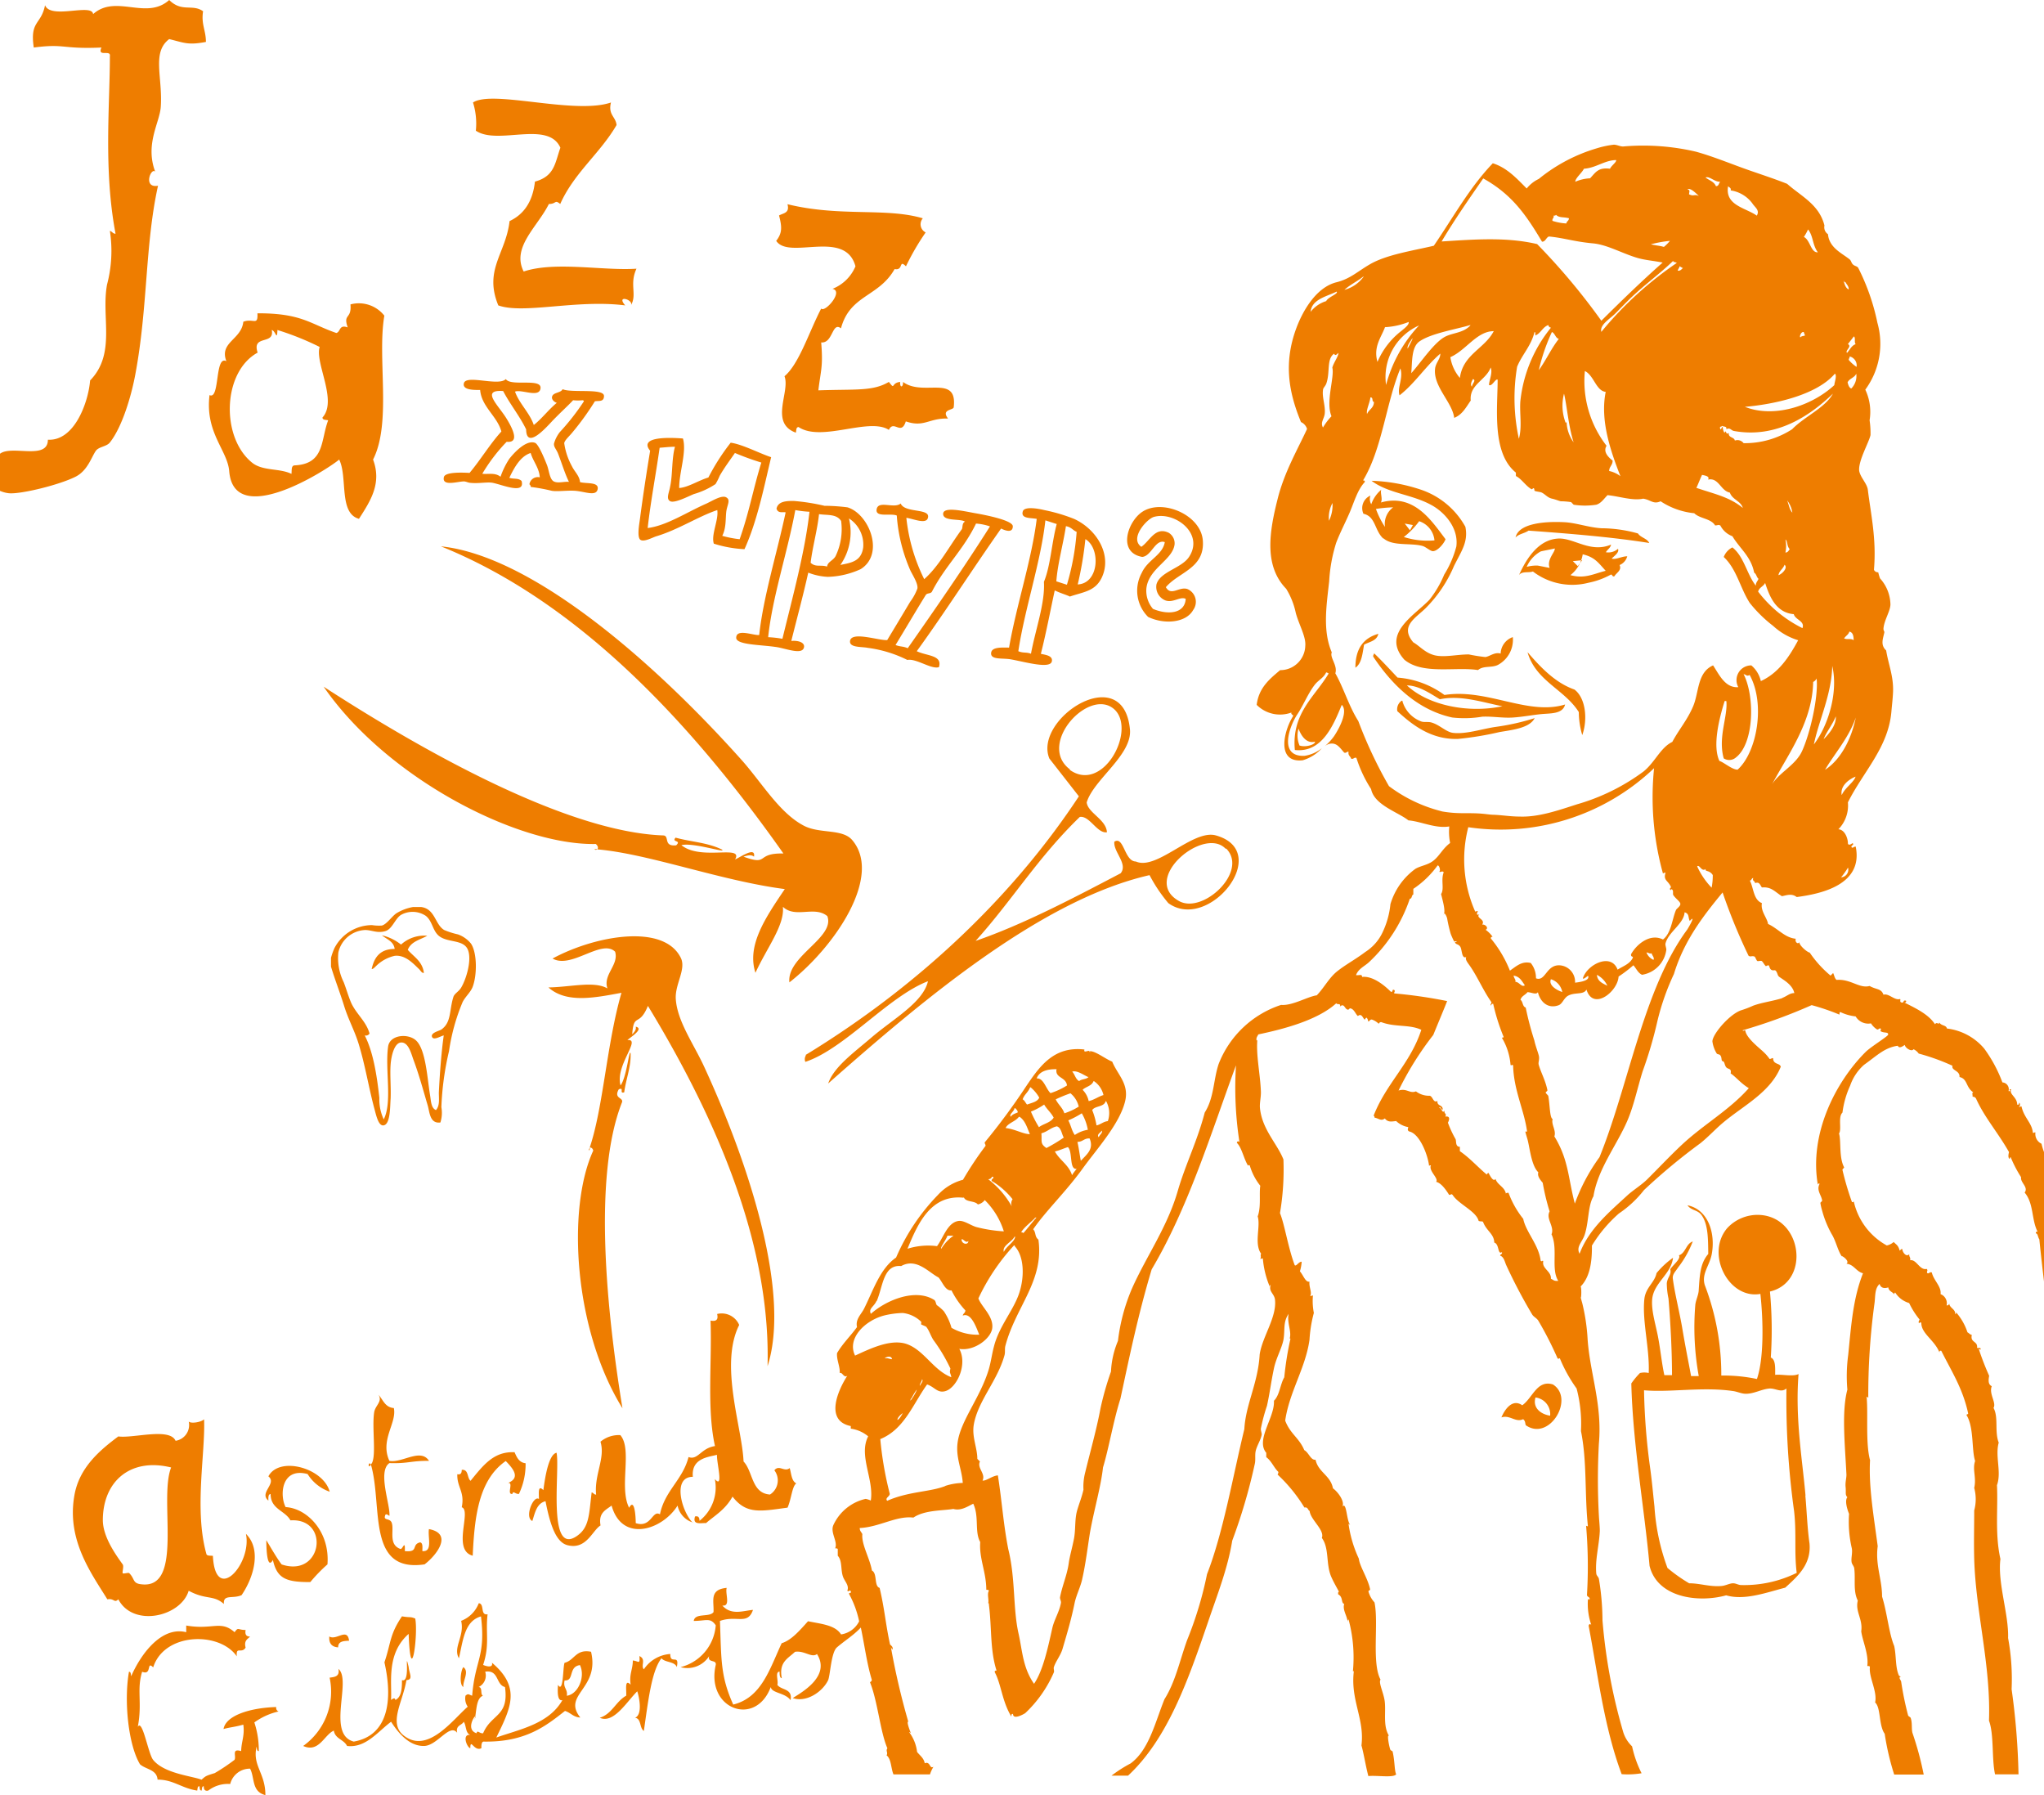 <svg width="328" height="288" fill="none" xmlns="http://www.w3.org/2000/svg"><g clip-path="url(#clip0)" fill="#EE7D00"><path fill-rule="evenodd" clip-rule="evenodd" d="M187.085 94.209c.849 1.5 2.128-.148 3.456.295a2.226 2.226 0 01.922 3.37c-1.131 2.041-4.599 2.361-7.219 1.107a5.926 5.926 0 01-1.021-7.084c.947-2.103 3.333-2.817 3.69-4.92-1.525-.529-2.128 2.239-3.616 2.374-4.034-.713-2.325-5.695 0-7.232 3.222-2.152 9.507.492 9.728 4.698.271 4.39-3.911 4.969-5.94 7.392zm-.086 2.115a2.326 2.326 0 01-1.415-2.595c.591-2.017 3.998-2.558 5.203-4.354 2.533-3.775-2.288-7.379-5.621-6.444-1.107.307-3.972 3.444-2.017 4.796 1.366-.922 2.226-3.296 4.391-2.25a1.978 1.978 0 01.947 1.844c-.295 2.546-4.145 3.813-4.526 7.06a4.47 4.47 0 001.058 3.308c2.46 1.021 5.116.738 5.251-1.61-.873-.444-2.029.7-3.271.245zm-17.746-1.599c-.652 2.989-1.366 6.777-2.227 10.171.628.16 1.981.259 1.759 1.23-.295 1.23-4.28.074-6.53-.332-1.366-.258-3.333.123-3.21-1.045.098-.972 1.709-.861 2.877-.849 1.181-6.801 3.641-14.107 4.44-20.65-.971-.196-2.619 0-2.226-1.23.271-.799 2.398-.442 3.493-.172a27.23 27.23 0 014.76 1.415c3.689 1.71 6.075 5.83 4.427 9.371-1.045 2.227-2.89 2.313-5.141 3.075-.492-.258-1.512-.541-2.422-.984zm.233-1.463l1.722.553a39.74 39.74 0 001.562-8.486c-.64-.27-.849-.762-1.722-.91-.443 2.915-1.34 6.063-1.537 8.843h-.025zm-6.149 11.179c.824.394 1.328.136 2.103.443.713-3.862 2.287-8.142 2.078-11.536 1.07-2.595 1.23-6.223 2.054-9.273l-1.82-.59c-.726 6.64-3.321 14.192-4.341 20.993l-.074-.037zm9.605-10.675c3.468-.172 3.69-5.83 1.23-7.269a56.764 56.764 0 01-1.23 7.269zM160.643 84.8c-4.55 6.457-8.904 13.283-13.529 19.678 1.636.787 4.157.603 3.555 2.558-1.23.394-3.604-1.426-5.067-1.156a19.99 19.99 0 00-6.359-1.943c-1.033-.209-3.038 0-2.828-1.156.295-1.513 4.599 0 5.952-.086 1.205-1.993 2.435-4.042 3.69-6.15a8.495 8.495 0 001.156-2.115c.135-.738-.652-1.98-1.095-2.841a26.548 26.548 0 01-2.213-8.88c-1.021-.418-3.518.382-3.223-1.045.295-1.427 2.841 0 3.85-.886.615 1.525 4.513.775 4.403 2.128-.111 1.353-2.263.344-3.493.172a28.76 28.76 0 002.865 9.84c2.325-2.03 4.034-5.29 6.027-7.995.184-.258 0-.984.516-1.23-.713-.529-3.48 0-3.505-1.23-.024-1.23 3.198-.48 5.03-.147 1.083.184 6.15 1.094 6.15 2.115 0 1.021-.972.812-1.882.37zm-4.009-.824c-2.054 4.268-4.981 6.838-7.097 10.97-.246.345-.75.16-.984.517-1.635 2.644-3.222 5.362-4.845 8.019.713.295 1.23.184 1.955.516 4.428-6.321 9.114-13.085 13.197-19.542a8.61 8.61 0 00-2.226-.455v-.025z"/><path fill-rule="evenodd" clip-rule="evenodd" d="M129.699 91.872c-.799 3.603-1.808 7.305-2.718 10.958 1.23-.111 2.288.308 2.005 1.132-.394 1.143-3.075 0-4.563-.173-2.46-.356-6.26-.332-6.285-1.451 0-1.537 2.694-.381 3.69-.455.664-6.15 2.853-13.147 4.243-19.678-.381-.123-1.23.234-1.463-.603.258-1.23 1.697-1.23 2.767-1.23 1.657.134 3.301.393 4.919.775a30.74 30.74 0 013.69.246c3.468 1.034 6.051 7.49 2.115 9.925a13.526 13.526 0 01-5.264 1.23 9.843 9.843 0 01-3.136-.676zm5.129-1.23c1.746-.357 3.382-.553 3.689-2.816a4.999 4.999 0 00-2.287-4.65 9.198 9.198 0 01-1.414 7.515l.012-.049zm-3.395-8.203c-.246 2.46-1.045 5.313-1.352 7.846.799.763 1.586.283 2.644.615.074-.775.971-.947 1.365-1.685a9.994 9.994 0 00.885-5.633c-.762-1.155-2.14-.885-3.542-1.094v-.05zm-1.537-.332a18.76 18.76 0 01-2.275-.27c-1.23 6.677-3.69 13.983-4.354 20.39.768.035 1.532.121 2.288.259 1.685-6.912 3.628-13.996 4.341-20.38zm-6.149-8.757c-1.12 4.637-2.202 10.196-4.28 14.758a19.152 19.152 0 01-4.92-.885c-.467-1.451.799-3.8.554-5.387-3.001.996-6.261 3.148-9.753 4.194-.566.16-1.956.96-2.559.59-.602-.369-.221-2.46-.098-3.345.467-3.604 1.058-7.44 1.636-10.958-2.017-2.46 3.763-2.079 5.264-1.968.627 2.152-.603 5.387-.603 7.945 1.439-.098 3.136-1.23 4.686-1.685a34.482 34.482 0 013.579-5.584c1.857.246 4.673 1.734 6.494 2.325zm-5.805-.689c-.689 1.009-1.735 2.398-2.46 3.69a9.489 9.489 0 01-.664 1.316 12.647 12.647 0 01-3.469 1.599c-.787.307-3.111 1.537-3.812 1.143-.701-.393-.16-1.365 0-2.349.418-1.93.233-4.427.775-6.383-.849 0-1.624.099-2.46.16-.603 4.268-1.451 8.67-1.919 12.877 2.989-.357 6.26-2.521 9.298-3.862.923-.393 2.546-1.488 3.308-1.058.763.43.123 1.23 0 2.35-.123 1.119 0 2.594-.639 3.824.913.26 1.847.441 2.792.541 1.512-4.255 2.177-8.092 3.48-12.298a42.827 42.827 0 01-4.267-1.55h.037zM95.46 64.384a43.576 43.576 0 01-3.69 5.092c-.48.578-1.143 1.144-1.23 1.623a10.841 10.841 0 001.23 3.69c.443.91 1.23 1.562 1.304 2.558 1.02.295 3.075-.074 2.829 1.144s-2.079.344-3.69.246c-1.23-.074-2.84.16-3.69 0a29.918 29.918 0 00-3.357-.615.515.515 0 00-.21-.418 1.352 1.352 0 011.661-1.12c-.086-1.512-1.07-2.558-1.463-3.91-1.562.504-2.546 2.14-3.42 3.984.652.234 1.477 0 1.968.517.578 2.177-2.964.64-4.6.295-.836-.184-2.287.135-3.554 0-.38 0-.775-.233-1.107-.233-.984 0-3.554.86-3.21-.69.185-.86 3.038-.737 4.12-.676 1.76-2.09 3.284-4.649 5.105-6.641-.665-2.46-3.186-3.973-3.407-6.666-.849 0-2.903.062-2.608-1.082.37-1.427 5.584.54 6.728-.664.787 1.23 5.719-.197 5.571 1.45-.147 1.649-3.075.136-4.095.567.7 1.943 2.349 3.394 3.013 5.35 1.291-1.009 2.361-2.46 3.69-3.555-.43-.135-.85-.54-.763-.96.148-.75 1.402-.59 1.697-1.229 1.402.64 6.63-.197 6.642 1.082 0 1.009-.837.738-1.464.861zm-5.903 8.4c-.271-.7-.738-1.094-.652-1.635a5.288 5.288 0 01.934-1.833 37.102 37.102 0 003.85-4.92c0-.098-.061-.16-.184-.184a7.195 7.195 0 01-1.538 0c-.86.922-1.943 1.882-3.32 3.308-1.144 1.23-4.17 4.6-4.219 1.366-1.045-2.153-2.595-4.047-3.69-6.15-3.69-.258-.737 2.288.566 4.452.984 1.611 2.115 3.911 0 3.69a27.603 27.603 0 00-3.91 5.129c.91.123 2.016-.234 2.926.48.347-1.01.818-1.973 1.402-2.866.775-.997 2.73-3.112 4.145-2.57.541.22 1.476 2.459 1.919 3.59.32.837.406 2.214 1.057 2.583.652.37 1.685 0 2.46.086-.64-1.267-1.156-3.013-1.746-4.526z"/><path d="M15.37 72.341c.48-.688 1.734-.676 2.263-1.353 1.956-2.46 3.42-7.379 4.071-10.86 2.042-10.835 1.55-20.834 3.653-30.328-2.46.443-1.132-2.976-.455-2.263-1.66-4.44.738-7.871.898-10.405.32-4.796-1.476-8.72 1.352-10.86 2.46.603 3.026.997 5.892.455 0-1.869-.787-2.84-.455-4.92C30.89.579 29.182 2.03 27.153 0c-3.69 3.308-8.536-.996-12.213 2.263-.172-1.796-6.801.91-7.711-1.427-.628 3.173-2.46 2.46-1.808 6.79 5.054-.665 4.464.282 10.86 0-.714 1.61 1.524.282 1.352 1.364 0 7.884-1.033 18.24.91 28.509-.455 0-.54-.37-.91-.455.443 2.87.288 5.801-.455 8.609-.971 5.227 1.488 11.069-2.718 15.386-.283 3.517-2.521 9.753-6.776 9.507 0 3.357-5.842.787-7.7 2.263-2.25-3.272-3.775-4.182-4.525-8.61-.53-.073-1.23.074-1.353-.454-.996-6.15-.824-7.11-1.82-12.225-.91 1.045-3.752.172-5.424.454-3.247 7.933 3.419 17.686 7.748 24.438 2.583.123 4.366 2.46 6.789 2.718 1.845.21 8.338-1.377 10.86-2.718 1.82-.996 2.435-3.1 3.111-4.07zm39.061 1.39c1.39 2.829-.11 8.61 3.173 9.507 1.857-2.89 3.69-5.682 2.263-9.507 3.013-5.953.64-16.247 1.808-23.085a5.202 5.202 0 00-5.436-1.808c.21 2.46-1.23 1.415-.443 3.69-1.426-.517-1.107.701-1.82.898-4.218-1.452-5.547-3.186-12.668-3.161.111 2.09-.651.75-2.263 1.353-.295 2.89-3.898 3.271-2.718 6.334-1.894-1.046-1.008 6.272-2.705 5.436-.738 6.05 2.89 8.843 3.16 12.212.75 9.2 15.288.062 17.65-1.869zM41.345 56.574c-.984-2.951 2.767-1.156 2.263-3.628.603.099.849 1.882.91 0a44.433 44.433 0 016.777 2.718c-.8 2.558 2.915 8.61.455 11.315 0 .443.553.357.91.455-1.23 3.222-.516 7.023-5.436 7.232-.529.086-.381.836-.455 1.365-1.882-.947-4.612-.418-6.322-1.808-5.054-4.083-4.735-14.574.898-17.649zm11.5 205.955c-.099 1.156.418 1.697 1.414 1.771 0-.996.86-1.021 1.759-1.07-.283-2.189-2.079.074-3.21-.701h.037zm6.653-27.537c.066.142.116.29.148.443 1.685 6.666-.664 16.911 8.486 15.546 1.87-1.415 4.649-4.92.701-5.658-.221 1.316.664 3.69-1.058 3.53 0-.529.123-1.304-.356-1.402-1.464.344-.148 1.636-2.46 1.402.086-1.968-.357-.221-.701-.344-2.005-.701-.947-3.087-1.414-4.243-.296-.714-1.316-.308-1.058-1.058.074-.431.381-.221.7 0 .21-1.648-1.955-7.133 0-8.474 3.063.098 3.37-.381 6.36-.357-1.341-2.103-4.305.382-6.36 0-1.549-3.345 1.23-6.075.714-8.473-1.427-.111-1.734-1.341-2.46-2.128.677 1.107-.528 1.685-.7 2.829-.37 2.459.356 6.752-.357 8.129a2.47 2.47 0 01-.222.258h.037zm0 0c-.344-.762-.54.849 0 0zm35.076-50.425l.111-.356a.242.242 0 00-.16.142.251.251 0 00.012.214h.037zm-26-34.436a5.525 5.525 0 00-4.218 1.414 7.847 7.847 0 00-3.062-1.488c.762.652 1.87.947 2.041 2.189-2.324 0-3.283 1.316-3.69 3.223.271 0 .493-.296.702-.48a6.148 6.148 0 012.976-1.636c1.734-.209 3.062 1.316 3.911 2.116.258.233.443.688.787.615-.233-1.87-1.636-2.583-2.582-3.69.504-1.341 1.955-1.611 3.099-2.251l.037-.012zm7.823-129.137c3.53 2.337 11.56-1.722 13.528 2.706-.873 2.46-.922 4.575-4.083 5.436-.344 3.124-1.71 5.227-4.07 6.334-.591 5.214-4.17 7.797-1.809 13.528 4.096 1.452 12.57-.996 20.367 0-1.562-1.795 1.451-.898.898 0 1.058-1.71-.271-3.37.91-5.89-5.276.368-13.061-1.23-18.104.454-1.98-3.898 2.202-7.133 4.046-10.835 1.23 0 .91-.75 1.82 0 2.227-5.006 6.384-8.093 9.04-12.668-.135-1.365-1.39-1.623-.897-3.616-5.818 2.005-18.977-2.078-22.138 0 .455 1.463.61 3.002.455 4.526l.037.025zm60.879 21.732a6.648 6.648 0 01-3.69 3.616c1.857.369-1.23 3.874-1.808 3.16-1.931 3.69-3.542 8.892-5.891 10.86.959 2.46-2.46 7.503 1.82 9.052.099-.344 0-.885.443-.898 3.69 2.46 11.302-1.61 14.488.455.775-1.684 1.968 1.009 2.718-1.365 2.964 1.021 3.689-.553 6.776-.455-1.156-1.5.849-1.316.911-1.808.639-5.374-4.92-1.66-8.142-4.07.098.774-.517 1.119-.455 0-1.55.184-.738 1.39-1.808 0-2.571 1.524-5.215 1.143-11.315 1.352.394-3.296.775-3.788.455-7.687 1.906.173 1.722-3.382 3.173-2.262 1.451-5.4 6.063-5.006 8.609-9.507 1.464.283.627-1.624 1.82-.443a39.333 39.333 0 013.161-5.436 1.453 1.453 0 01-.455-2.263c-5.891-1.759-13.27-.185-21.719-2.263.393 1.451-.689 1.414-1.353 1.808.479 1.857.529 2.804-.455 4.07 2.066 3.112 11.081-1.955 12.717 4.084zM340.832 265.16a13.995 13.995 0 01-.283-6.272c-.221-.185-.209-.615-.418-.836.357-.333.209-1.452.148-2.227-.062-.774-.468-1.414-.418-1.807 0-.087.295 0 .27-.283-.086-1.23-.602-2.694-.688-4.034 0-.751-.234-1.316-.283-1.821-.222-2.213.147-5.608-.554-6.961a20.333 20.333 0 00-.553-6.149c-.345-1.759-.234-4.305-.701-6.408-.295-1.34-1.488-2.767-1.119-3.763a23.666 23.666 0 01-1.661-6.691c0-.295-.381.209-.418-.283a53.526 53.526 0 00-1.402-6.407c.209-4.674-1.562-8.892-1.39-13.787-.221-1.328-.947-2.829-.701-4.046a1.065 1.065 0 01-.418-.271c0-1.599-.689-2.632-.689-4.046-.381.098-.27-.283-.418-.418-.098-2.067-1.058-3.026-1.537-5.154a1.717 1.717 0 01-.972-1.807c-.246-.062-.356.209-.418 0-.16-1.562-1.427-2.362-1.82-4.182-.234 0-.357.209-.406 0 .221.098.221-.652 0-.554 0 .16 0 .32-.283.271 0-1.23-1.34-1.623-.971-2.46-.64-.098.209.394-.419.283a1.095 1.095 0 00-.984-1.39 22.33 22.33 0 00-2.927-5.436 9.264 9.264 0 00-5.977-3.21c-.135-.59-.861-.381-1.23-.971-.11.516-.307-.209-.688.283-1.034-1.587-3.051-2.546-4.92-3.481.172 0 .332 0 .283-.283-.529-.197-.271.382-.701.283-.431-.098-.086-.48-.271-.566-.873.283-1.795-.959-2.656-.688-.357-1.021-1.107-.775-2.226-1.402-1.624.455-3.038-1.156-5.289-.972-.332-.221-.369-.738-.565-1.107l-.406.418a17.809 17.809 0 01-3.346-3.689c-.442-.086-1.672-1.144-1.672-1.673-.259.418-.75-.086-.566-.553-1.796-.173-2.816-1.624-4.452-2.374-.135-.984-1.23-2.042-.984-3.345-1.39-.541-1.316-2.46-1.943-3.616.283 0 .27-.381.553-.418-.184.565.308.442.283.836.701-.283.787.258 1.107.689 1.5-.136 2.005.639 3.21 1.402.775-.148 1.574-.492 2.374.135 3.751-.492 10.724-1.906 9.47-8.08-.246-.086-.578.406-.701 0 0-.185.578-.418.147-.554-.184.185-.664.406-.701 0 0-.762-.479-2.177-1.525-2.238a5.445 5.445 0 001.525-4.317c2.46-4.919 6.457-8.769 6.974-14.488.086-1.045.221-2.091.27-3.198.099-2.545-.713-4.329-1.107-6.69-.984-.91-.467-1.956-.283-2.927 0-.148-.159-.283-.147-.554.086-1.34 1.094-2.791 1.119-3.898a6.396 6.396 0 00-1.673-4.182 7.617 7.617 0 01-.283-.971c-.319 0-.59-.148-.688-.419.418-4.993-.492-8.806-.984-12.827-.111-.984-1.23-2.017-1.39-3.063-.147-1.599 1.55-4.489 1.82-5.706a13.76 13.76 0 00-.147-2.374 8.343 8.343 0 00-.689-4.92 12.41 12.41 0 001.943-10.724 35.057 35.057 0 00-3.062-8.781c-.172-.32-.529-.283-.837-.554-.307-.27-.282-.602-.553-.836-1.23-.996-3.284-1.857-3.48-4.046a1.325 1.325 0 01-.566-1.39c-.837-3.382-3.751-4.698-5.99-6.69-1.845-.738-4.021-1.452-5.854-2.091-2.866-.984-5.805-2.239-8.769-3.063a37.095 37.095 0 00-11.708-.836c-.492 0-1.058-.32-1.525-.283a14.98 14.98 0 00-2.657.566 26.687 26.687 0 00-9.335 4.92 5.457 5.457 0 00-1.943 1.537c-1.636-1.66-3.198-3.346-5.436-4.047-3.69 3.825-6.395 8.745-9.47 13.234-3.468.812-7.502 1.414-10.171 2.927-2.005 1.144-3.21 2.374-5.436 2.927-3.149.775-5.313 4.354-6.408 7.244-2.164 5.731-1.23 10.503.701 15.189a1.751 1.751 0 01.972 1.107c-1.55 3.357-3.69 7.022-4.735 11.29-1.341 5.3-2.177 10.688 1.39 14.353.73 1.19 1.25 2.496 1.537 3.862.516 1.918 1.66 3.812 1.525 5.288a4.004 4.004 0 01-1.222 2.772 4.007 4.007 0 01-2.812 1.127c-1.685 1.426-3.419 2.804-3.763 5.571a5.287 5.287 0 005.571 1.23c-.098.381.283.283.283.566-1.464 2.238-2.817 7.563 1.525 7.096a6.689 6.689 0 003.087-1.943 5.818 5.818 0 01-2.804 1.23c-4.17.16-2.46-4.686-1.12-6.691.948-1.426 1.735-3.394 2.792-4.735.578-.738 1.415-1.082 1.808-1.955.222 0 .246.135.418.147-2.164 3.69-5.989 6.346-5.436 12.299 4.33.467 6.15-3.874 7.527-7.244 1.021.972-.27 3.579-1.23 5.018a8.637 8.637 0 01-1.525 1.636c.206-.166.439-.295.689-.382 1.23-.319 1.722.578 2.46 1.39.393.123.356-.197.701-.135-.123.627.32.701.418 1.119.418.098.406-.246.836-.147a20.607 20.607 0 002.362 5.017c.504 2.559 4.329 3.69 5.989 5.018 1.98.148 4.354 1.353 6.555.972a9.07 9.07 0 00.136 2.656c-1.23.898-1.722 2.14-2.792 2.915-.873.64-1.956.738-2.78 1.23a10.786 10.786 0 00-4.009 5.67 13.594 13.594 0 01-1.23 4.452 7.491 7.491 0 01-2.792 3.21c-1.636 1.23-3.087 1.98-4.464 3.062-1.378 1.083-2.054 2.558-3.333 3.899-1.464.197-3.911 1.697-5.719 1.537a16.128 16.128 0 00-10.024 9.47c-.861 2.559-.725 5.424-2.238 7.798-1.156 4.477-3.124 8.425-4.317 12.545-1.685 5.866-5.116 10.613-7.379 15.742a30.3 30.3 0 00-2.226 8.351 14.326 14.326 0 00-1.119 4.919 48.373 48.373 0 00-1.673 5.855c-.64 3.431-1.673 7.059-2.46 10.306a8.998 8.998 0 00-.283 2.792c-.319 1.414-.861 2.619-1.107 3.689-.295 1.353-.147 2.768-.418 4.182-.27 1.414-.688 2.816-.836 3.899-.258 1.894-1.033 3.603-1.39 5.436-.074.332.197.639.136.971-.246 1.39-1.095 2.706-1.39 4.047-.701 3.111-1.476 6.801-2.927 8.916-1.771-2.533-1.857-5.141-2.46-7.945-.959-4.12-.48-8.818-1.673-13.651-.787-3.973-1.033-7.835-1.672-11.844-.935.086-1.87.922-2.46.836.541-1.131-.922-1.98-.418-3.062l-.418-.418c0-1.808-.923-3.567-.554-5.572.701-3.8 3.788-6.961 4.92-11.069.135-.479 0-1.045.147-1.537 1.648-6.235 6.223-10.368 5.289-16.997-.64-.504-.345-1.119-.837-1.66 1.968-2.89 5.24-6.002 7.945-9.753 2.19-3.05 5.99-7.195 6.826-10.872.615-2.73-1.23-4.169-2.091-6.273-1.045-.405-2.558-1.611-3.48-1.672h-.135c.27.307-.234 0 0 0-.197-.222-1.046.393-.837-.271-4.858-.565-7.133 2.608-9.322 5.842a104.077 104.077 0 01-6.691 9.064c0 .259.16.308.136.554a55.372 55.372 0 00-3.616 5.436 8.363 8.363 0 00-4.047 2.46 33.298 33.298 0 00-6.69 10.023c-2.595 1.771-3.69 5.338-5.153 8.228-.48.935-1.39 1.66-1.119 2.927-1.034 1.427-2.288 2.62-3.198 4.169-.111 1.058.529 2.251.418 3.21.43-.233.664.861 1.23.418-1.488 2.313-3.69 7.22.553 8.081v.418a5.496 5.496 0 012.792 1.23c-1.586 3.074.959 6.887.418 10.306a2.892 2.892 0 00-.836-.27 7.526 7.526 0 00-5.153 4.169c-.578 1.23.75 2.669.27 3.763.173 0 .406 0 .419.148v1.045c.75.812.442 2.202.836 3.346.27.774 1.033 1.414.701 2.238.184.332.418-.258.553.135.136.394-.344.111-.27.418a15.927 15.927 0 011.611 4.379 3.898 3.898 0 01-1.194 1.406 3.896 3.896 0 01-1.709.697c-.934-1.525-3.259-1.685-5.3-2.116-1.464 1.636-2.706 3.05-4.231 3.53-1.919 4.12-3.235 8.732-7.773 9.839-2.066-4.6-1.894-7.207-2.128-13.418 2.694-.959 4.44.726 5.301-1.771-1.55.123-3.468.935-4.919-.701 1.389.209.418-1.943.701-2.829-2.841.259-2.017 2.116-2.116 3.887-.639.885-2.988.074-3.173 1.414 2.005 0 2.644-.59 3.53.701a7.502 7.502 0 01-5.645 6.715 4.142 4.142 0 004.587-1.771c-.307 1.144 1.23.492 1.058 1.415-1.624 7.096 6.395 10.048 8.83 3.542.123 1.008 2.325.898 3.174 2.115.381-1.906-1.489-1.574-2.116-2.46.209-.627-.43-2.078.357-2.127 0 .418 0 1.008.356 1.057-.516-2.619 1.046-3.185 2.116-4.23 1.513-.246 2.681 1.033 3.53.356 2.238 3.555-2.46 6.15-3.887 7.06 2.079.75 4.686-.886 5.658-2.829.356-.726.479-4.452 1.414-5.288 1.23-1.07 2.718-1.968 3.849-3.198.591 2.792.972 5.793 1.759 8.375 0 .283-.184.283-.283.419 1.23 3.037 1.648 8.006 2.792 10.589-.32.393.135.688-.135 1.119.775.615.689 2.091 1.107 3.062h5.854c.143-.429.332-.842.566-1.23-.664.443-.468-.934-1.402-.553-.16-.861-.775-1.23-1.23-1.82a6.567 6.567 0 00-1.279-3.186c.135 0 .16.111.27.136-.184-.443-.713-1.833-.406-1.808a116.745 116.745 0 01-2.791-11.979.966.966 0 00.282.418c.074-.492-.233-.615-.418-.836-.713-3.272-.873-5.707-1.672-9.065-.923-.282-.332-2.324-1.23-2.779-.357-2.017-1.71-4.206-1.538-5.854-.147-.32-.43-.492-.418-.972 3.161-.147 5.879-2.005 8.609-1.673 1.796-1.229 4.674-1.094 6.408-1.389 1.23.356 2.337-.431 3.198-.837.984 2.116.172 4.453 1.119 6.15-.197 2.656.972 4.809.972 7.662.159 0 .393 0 .418.148-.345.578.074 1.525-.136 2.078 0-.148.173-.098.136.148.479 3.689.16 7.268 1.23 10.589-.173 0-.332 0-.283.27 1.057 1.98 1.143 4.6 2.656 7.109 0-.221 0-.48.271-.418 0 1.008 1.759 0 1.955-.135a19.672 19.672 0 004.6-6.556c.086-.221-.086-.59 0-.836.308-.947 1.082-1.869 1.39-2.927.848-2.878 1.426-4.846 1.943-7.379.283-1.329.984-2.632 1.23-3.899.553-2.46.836-4.919 1.23-7.379.639-3.591 1.758-7.38 2.091-10.454.897-2.903 1.672-7.515 2.791-11.008 1.476-6.862 2.829-13.454 5.018-20.76 5.83-9.839 9.421-21.535 13.529-32.739a56.944 56.944 0 00.553 12.299c-.196-.16-.344-.148-.418.135.8.775 1.07 2.46 1.808 3.689 0-.135.246-.172.283 0a9.439 9.439 0 001.673 3.198c-.209 1.316.159 3.37-.419 4.92.505 1.586-.615 4.366.554 5.989-.185.295.074.418-.135.836.233 0 .356-.209.418 0a14.741 14.741 0 001.107 4.453c0-.099 0-.271.147-.271-.381 1.045.591 1.39.689 2.361.307 2.805-2.042 5.941-2.46 8.782-.258 4.612-2.25 8.006-2.46 11.979-1.832 7.527-3.394 16.628-5.989 23.269a59.024 59.024 0 01-3.198 10.589c-1.168 3.235-1.869 6.678-3.628 9.47-1.5 3.69-2.46 8.117-5.436 10.307a21.732 21.732 0 00-3.062 1.955h2.656c6.383-5.928 9.655-15.386 12.816-24.597 1.5-4.44 3.173-8.61 3.898-13.099a90.223 90.223 0 003.616-12.298c.16-.64 0-1.402.148-2.091.209-.898.811-1.734.971-2.644 0-.283-.172-.665-.135-.972.246-1.229.571-2.441.972-3.628.455-2.042.651-3.788 1.119-5.99.332-1.635 1.23-3.16 1.525-4.587.283-1.648-.099-2.829.836-4.182-.32 1.439.566 2.94.135 4.034 0-.073.123-.159.148 0a50.724 50.724 0 00-.984 6.15c-.664 1.131-.738 2.878-1.66 3.763.172 2.669-2.989 6.273-1.23 8.351v.701c.836.59 1.23 1.697 1.943 2.361a.616.616 0 01-.135.419 25.13 25.13 0 014.317 5.3c.578-.123.529.406.836.554.135 1.414 2.46 3.062 1.956 4.317 1.229 1.66.614 4.206 1.525 6.272.356.812.799 1.562 1.229 2.374-.159 0-.147.209-.135.406.836.418.431 1.414.972 1.537-.308.996.479 1.882.553 2.927 0-.16 0-.394.148-.418.732 2.723.965 5.557.688 8.363 0-.086.123-.16.148 0-.541 4.6 1.759 7.601 1.23 11.831.381 1.341.652 3.198 1.107 4.92 1.34-.148 4.034.32 4.464-.283-.295-.615-.209-2.115-.565-3.616 0-.16-.333-.147-.406-.418-.246-.812-.529-2.583-.148-2.091-1.008-1.562-.529-3.689-.701-5.436-.123-1.39-1.07-3.148-.689-3.628-1.451-2.681-.27-9.101-.971-12.397a4.2 4.2 0 01-.984-1.808s.307-.184.283-.283c-.357-1.771-1.685-3.689-1.808-4.919a19.589 19.589 0 01-1.673-5.707c0 .148.148.209.271.271-.591-.726-.554-3.752-1.23-2.928.393-.848-.726-2.349-1.525-2.927-.381-2.078-2.362-2.558-2.792-4.587-.763.123-1.095-1.168-1.808-1.537-.812-1.968-2.275-2.62-3.062-4.735.652-4.576 3.259-8.425 3.898-12.951.084-1.463.319-2.914.701-4.329a9.641 9.641 0 01-.147-2.78c-.234-.061-.357.209-.418 0 .283-.516-.246-1.426-.136-2.238-.651.135-.959-.984-1.537-1.66a6.487 6.487 0 00.283-1.538c-.504 0-.861.8-1.119.554-1.083-2.891-1.599-6.457-2.362-8.351a42.07 42.07 0 00.554-8.609c-1.009-2.558-3.407-4.785-3.764-8.216-.086-.812.173-1.734.148-2.644-.098-2.829-.824-5.99-.553-8.499 0 .099 0 .271-.148.271-.086-.492.16-.664.283-.972 3.8-.799 9.47-2.213 12.532-5.017 0 .319.824-.074.554.565.652-.602.75.209 1.119.418.369.21.357-.172.553-.147.64.098.874.996 1.23 1.23.652-.566.849.565 1.119.565 0 0 .173-.356.283-.282.111.073.369.639.136.553.369.123.307-.295.701-.271.415.145.793.38 1.106.689a.383.383 0 01.419-.27c2.177.836 4.526.332 6.407 1.229-1.746 5.412-5.657 8.61-7.662 13.8.111 0 .16.11.148.283.725.147 1.07.615 1.66.135.492.639 1.045.504 1.82.418.536.512 1.213.85 1.944.972-.074.356-.185.492.147.701 1.648.332 2.989 3.689 3.198 5.571 0-.111.123-.16.283-.135-.406.898 1.316 2.103.836 2.644.812.184 1.55 1.23 2.091 2.091.381 0 .283-.234.553 0 .935 1.488 3.8 2.619 4.182 4.181.443.148.369 0 .701.136.529 1.475 1.771 1.906 1.808 3.345.836.209.504 2.017 1.23 1.525.098.381-.283.283-.283.566.615.221.713.947.971 1.525a83.844 83.844 0 004.182 7.945c.246.369.713.553.972.971a56.643 56.643 0 013.062 5.99c.209.32.344-.172.43.147a23.83 23.83 0 002.645 4.735c.587 2.225.823 4.528.701 6.826.996 4.92.565 9.901 1.106 15.189 0 .16-.147.074-.282 0 .311 3.657.36 7.331.147 10.995-.074.504.492.345.418.837-.221 0-.221-.21-.283.147a10.39 10.39 0 00.542 3.911c-.197-.147-.332-.147-.419.148 1.476 7.748 2.46 16.234 5.301 23.822 1.068.08 2.142.03 3.198-.147a17.89 17.89 0 01-1.525-4.317 5.332 5.332 0 01-1.402-2.226 89.227 89.227 0 01-3.345-17.969 41.779 41.779 0 00-.578-6.69c-.099-.344-.382-.492-.419-.836-.209-2.226.468-4.563.566-6.826 0-.8-.111-1.71-.147-2.46-.21-3.851-.21-7.71 0-11.561.565-6.272-1.427-11.253-1.808-16.714a31.463 31.463 0 00-.837-5.719c-.098-.381-.246-.848-.283-1.107.086.529.185-1.34 0-1.672 1.39-1.402 1.845-3.69 1.808-6.556a22.149 22.149 0 014.329-5.153 17.51 17.51 0 004.034-3.763 96.465 96.465 0 019.052-7.515c1.316-1.057 2.46-2.324 3.69-3.345 3.222-2.693 7.527-4.809 9.199-8.916-.135-.64-1.229-.308-1.229-1.39-.271 0-.308.147-.566.135a6.476 6.476 0 00-.972-1.119c-.701-.677-2.828-2.288-2.927-3.481-.234 0-.357.209-.418 0a87.105 87.105 0 0011.069-4.034c1.52.408 3.012.918 4.464 1.525 0-.16 0-.393.136-.418a7.435 7.435 0 002.459.701 2.35 2.35 0 002.46 1.119c.248.392.58.724.972.972.233.086.356-.246.553-.148.197.099-.061.394 0 .419.566.369 1.292.073 1.23.565 0 .246-2.804 1.968-3.616 2.78-4.919 4.919-9.076 13.246-7.662 21.314 0-.148.221-.332.271-.136-.529.997.283 1.771.418 2.645 0 .184-.271.246-.283.418.067.416.161.826.283 1.23a16.413 16.413 0 001.537 3.763c.689 1.107 1.009 2.792 1.673 3.628-.345-.43 1.365.677.688 1.107 1.23.135 1.513 1.23 2.657 1.537-1.611 4.071-1.894 8.364-2.374 13.099a25.254 25.254 0 00-.135 5.571c-.947 3.542-.381 8.806-.148 13.651 0 .579-.209 1.23-.135 1.944.099.996-.11 1.23.283 1.672-.467.529 0 2.005.271 2.657a18.837 18.837 0 00.418 5.424c.197.75-.135 1.685 0 2.373.074.345.381.603.418.972.221 1.808-.209 3.603.566 5.153-.443 1.783.836 2.952.553 4.92.172 1.451 1.23 3.689.972 5.571.172 0 .393 0 .418.135-.209 1.661 1.23 3.936.836 5.719.935.787.566 3.69 1.538 5.018.33 2.219.84 4.407 1.525 6.543h4.735a51.271 51.271 0 00-1.808-6.691c-.172-.651 0-1.562-.271-2.361 0-.135-.381-.295-.418-.418a49.383 49.383 0 01-1.119-5.436c-.111-.381-.517-.664 0-.836a.389.389 0 01-.263-.063.378.378 0 01-.155-.22c-.529-1.304-.357-3.075-.701-4.6-.861-2.091-1.095-5.166-1.944-7.933 0-2.767-1.106-5.067-.701-8.08-.676-5.104-1.463-9.581-1.229-13.799-.751-2.718-.283-7.613-.554-10.171.135 0 .172.123.271.147-.023-5.034.306-10.065.984-15.053.172-1.157 0-2.46.836-3.198.147.627.725.787 1.39.553.073.615.676.726.971 1.12 0-.111 0-.283.148-.283a3.912 3.912 0 002.226 1.672 12.775 12.775 0 001.672 2.644c0 .087-.344.542 0 .566a.153.153 0 01.054-.076.145.145 0 01.088-.029.145.145 0 01.141.105c0 1.71 2.14 2.743 2.915 4.735 0-.172 0-.332.283-.283 1.747 3.469 3.456 6.076 4.317 10.036 0 .185-.246.123-.271.271 1.23 1.955.8 5.583 1.39 7.379-.48 1.365.246 2.644-.147 4.317a6.91 6.91 0 010 3.616c0 2.669-.074 5.141 0 7.809.246 8.536 2.681 16.997 2.373 25.914.824 2.251.418 6.149.972 8.609h3.763a113.645 113.645 0 00-1.107-13.652 36.368 36.368 0 00-.565-8.215c.123-3.837-1.71-8.818-1.23-12.68-.898-3.948-.369-8.142-.554-11.844.763-2.091-.332-4.661.283-6.826-.701-1.783 0-4.046-.836-5.571.504-.812-.775-2.251-.283-3.481-.603-.295-.541-.959-.418-1.672a44.718 44.718 0 01-1.673-4.317c.148 0 .172.111.283.135.135-.418-.307-.246-.553-.283.172-1.143-1.144-.811-.837-2.09-.32-.062-.455-.296-.701-.419a9.192 9.192 0 00-1.82-3.197s0 .332-.135.27c0-.836-.849-.91-.972-1.672a.37.37 0 01-.418.283 1.573 1.573 0 00-.972-1.808c.173-1.23-1.131-2.202-1.402-3.481-.393-.123-.356.197-.688.135-.259-.246.159-.406-.136-.701-1.131.283-1.635-1.586-2.656-1.389.11-.48-.209-.542-.136-.972-.541.553-1.131-.418-1.119-.836-.27 0-.27.184-.418.27-.246-.848-.455-.885-.971-1.39-.314.28-.696.471-1.107.554a10.733 10.733 0 01-5.301-7.096c0 .11-.111.159-.283.135a47.134 47.134 0 01-1.525-5.153c0-.197.221-.234.271-.419-.861-1.574-.456-4.255-.824-5.436.467-.615-.197-2.656.553-3.345a14.87 14.87 0 011.23-4.317 7.894 7.894 0 012.226-3.345c2.078-1.476 3.308-2.779 5.424-3.062.221.516.824.061 1.119-.136.098.554 1.156 1.144 1.402.689.335.157.624.398.836.701 1.859.5 3.674 1.154 5.424 1.956-.246.774 1.23.75 1.119 1.808 1.316.27.996 1.672 2.226 2.459-.295 0-.061.492-.135.701a.592.592 0 01.553.271c1.316 2.976 3.555 5.51 5.301 8.609-.086.32-.209.972.135 1.107 0-.111 0-.271.136-.283a19.804 19.804 0 001.672 3.21c-.172.836 1.23 1.599.566 2.46 1.488 1.746 1.082 4.366 2.079 6.272-.16 0-.32 0-.271.271.344.073.271.541.553.971.16 1.698.578 5.326.837 7.527.307 2.644.775 4.059.984 6.15.283 3 .356 6.149 1.66 8.215-.135 1.857 1.07 3.616.984 6.149.898.689.43 2.718 1.39 3.346-.566 0 0 .369-.283.701.455 0 .43.59.701.836 1.377 6.875 1.463 14.832 2.644 21.867 0 .369-.443.308-.418.701.947-.061.147.652.135.554 0 .233.381.492.418.836.461 3.51.556 7.059.283 10.589.48 2.817.726 6.457 1.119 9.839.655 2.737.842 5.564.554 8.363 1.117.073 2.239.024 3.345-.147-.074-2.595.627-4.612.554-6.826-.185-3.923-1.661-7.994-1.329-12.385zm-44.275-125.939a1.226 1.226 0 01-.601 1.389c-.16.087-.337.138-.518.148.402-.484.768-.998 1.094-1.537h.025zm-88.047-19.678a4.02 4.02 0 01-.135-2.644c.393 1.082 1.23 2.459 2.644 2.09.049.529-1.697.96-2.534.591l.025-.037zm-44.276 78.294c-.11-.099-.381-.222-.418 0 .259-.714 1.501-1.648 2.226-2.374 0-.135.173-.111.283-.135-.762.861-1.414 1.734-2.14 2.546l.049-.037zm1.23-19.506a10.943 10.943 0 002.091-1.119c.443.762 1.119 1.303 1.525 2.091-.479.824-1.623.971-2.361 1.537a19.018 19.018 0 01-1.279-2.472l.024-.037zm1.673 3.481c.947-.246 1.5-.911 2.46-1.107.725.246.762 1.23 1.107 1.808a27.37 27.37 0 01-2.78 1.672c-1.058-.701-.701-1.082-.812-2.337l.025-.036zm4.919 6.825c-.492-1.734-1.992-2.459-2.779-3.898.75-.173 1.377-.48 2.091-.701.799.75.172 3.628 1.389 3.492.185-.159-.676.763-.774 1.144l.073-.037zm-.553-8.916a15.473 15.473 0 002.091-1.107c.477.817.806 1.712.971 2.644a5.15 5.15 0 00-2.09.836c-.492-.651-.64-1.623-1.046-2.336l.074-.037zm1.943 6.555c-.197-1.009-.32-2.091-.553-3.075.861 0 1.07-.602 1.955-.553.75 1.771-.529 2.595-1.476 3.665l.074-.037zm2.927-3.763c-.529-.492.308-.812.418-1.12.259.32-.467.751-.491 1.156l.073-.036zm1.12-5.855c.27.485.436 1.022.485 1.575a3.947 3.947 0 01-.203 1.635c-.75.086-1.131.541-1.82.689a11.68 11.68 0 00-.689-2.46c.443-.701 1.882-.467 2.153-1.402l.074-.037zm-1.956-3.21a3.69 3.69 0 011.537 2.239c-.861.258-1.463.762-2.373.971a3.583 3.583 0 00-.972-1.808c.443-.492 1.439-.59 1.734-1.365l.074-.037zm-.836-.688c-.32.418-1.156.332-1.525.688-.578-.295-.689-1.07-1.12-1.525.8-.233 1.821.554 2.571.874l.074-.037zm-1.525 4.735c-.739.475-1.537.851-2.374 1.119-.295-.91-1.009-1.414-1.39-2.239a22.573 22.573 0 012.362-.971 3.893 3.893 0 011.328 2.128l.074-.037zm-3.628-5.99c-.296 1.501 1.512 1.23 1.672 2.644-.826.519-1.715.933-2.644 1.23-.763-.725-1.107-2.459-2.226-2.361.443-1.181 1.771-1.501 3.124-1.476l.074-.037zm-4.182 2.927a5.985 5.985 0 011.402 1.673c-.32.701-1.23.824-1.956 1.107-.245-.258-.368-.64-.701-.837.222-.737.886-1.143 1.181-1.906l.074-.037zm-2.46 3.346c.16.209.394.332.418.688-.418.197-.91.308-1.119.701-.332-.381.517-.824.59-1.353l.111-.036zm.689 1.389c.91.578 1.23 1.771 1.673 2.792-1.095 0-2.288-.787-3.899-.984.381-.812 1.537-1.008 2.115-1.771l.111-.037zm-4.317 9.618c.455.209-.295.332-.135.689a12.295 12.295 0 013.345 2.927 1.23 1.23 0 000 1.39 14.18 14.18 0 00-3.911-4.6c.221 0 .492-.099.59-.369l.111-.037zm3.628 9.605c-.061.837-1.426 1.55-1.82 2.46-.295-.996 1.23-1.537 1.709-2.423l.111-.037zm-8.228-6.272c.332.787 1.747.492 2.239 1.119a1.869 1.869 0 001.107-.701 12.212 12.212 0 013.062 5.018 22.721 22.721 0 01-4.452-.701c-.935-.295-1.956-1.07-2.792-.972-1.796.234-2.46 2.694-3.481 4.047a11.05 11.05 0 00-4.735.418c1.599-3.887 3.678-8.732 8.942-8.191l.11-.037zm-.27 6.69c.246.086.688.689.971.283.074.664-1.045.603-1.082-.246l.111-.037zm-1.402-.553a6.748 6.748 0 00-1.956 2.091c-.234-.185.787-1.439.984-2.091h.972zm-12.299 10.442c.984-2.325 1.045-5.867 3.899-5.572 2.459-1.377 4.415 1.021 5.989 1.82.64.702 1.082 2.19 2.091 2.079a13.553 13.553 0 002.226 3.21c0 .418-.369.48-.418.836 1.328-.529 2.128 1.784 2.644 3.063a8.276 8.276 0 01-4.452-1.107 9.055 9.055 0 00-1.23-2.657 7.497 7.497 0 00-1.119-.971c-.172-.197-.16-.677-.418-.837-2.94-1.869-7.564-.086-10.171 2.226-.419-.848.504-1.143.897-2.054l.062-.036zm-3.493 8.781c-1.328-2.669 1.476-5.559 4.6-6.408a13.879 13.879 0 013.062-.418 5.054 5.054 0 012.927 1.39c.074 0 0 .357 0 .418 0 .062.763.32.837.418.504.627.75 1.587 1.23 2.226a26.752 26.752 0 012.644 4.465c-.185.799 0 .59.147 1.389-2.988-1.131-4.501-4.636-7.527-5.436-2.508-.602-5.546.874-7.981 1.993l.061-.037zm10.454 4.919c-.271-.196.295-.725.283-1.119.32.308-.295.787-.344 1.119h.061zm-1.402 1.944c.244-.484.523-.948.836-1.39.013.357-1.439 2.583-.898 1.39h.062zm-2.226 3.48c-.148-.246.492-.898.836-1.107.468-1.033-.381 1.021-.898 1.107h.062zm-.836-9.753c-.455 0-.689-.233-1.23-.135.147-.221 1.082-.541 1.168.135h.062zm8.498 20.342c-2.46.972-5.891.849-9.335 2.374-.393-.467.394-.652.418-1.119a55.244 55.244 0 01-1.525-8.781c3.862-1.575 5.24-5.621 7.515-8.769 1.168.393 1.623 1.365 2.792 1.106 1.869-.381 3.775-4.218 2.373-6.813 2.386.406 5.104-1.66 5.289-3.345.209-1.894-1.71-3.37-2.226-4.748a33.206 33.206 0 015.706-8.498c.123 0 .136 0 .148.147 1.451 1.562 1.599 4.772.689 7.515-.91 2.743-3.21 5.288-4.034 8.498-.332 1.23-.48 2.46-.837 3.69-1.34 4.538-4.587 8.302-5.017 11.844-.296 2.398.701 4.231.836 6.407a9.607 9.607 0 00-2.853.492h.061zm127.132-114.93c-.91 0-2.263-1.23-2.915-1.39-1.168-2.46 0-6.949.837-9.618h.27c.271 2.46-1.377 5.781-.418 9.2a1.623 1.623 0 001.956-.148c2.927-2.263 3.062-9.765 1.23-13.369.455.086.467.406.971.136 2.546 4.587 1.205 12.36-1.931 15.189zm5.301 2.791c2.46-4.796 6.703-10.183 6.826-16.861.24-.12.434-.314.553-.554.308 2.94-1.045 8.855-2.361 11.696-1.107 2.374-4.083 3.604-5.018 5.719zm2.374-39.712c.369.221.209 1.094.688 1.537-.172.234-.282.541-.688.553a5.22 5.22 0 000-2.09zm.27-6.273a4.08 4.08 0 01.837 1.956c-.468-.468-.554-1.304-.837-1.956zm-1.39 11.992c.136-.75.763-1.009.972-1.673.603.48-.381 1.488-.972 1.673zm2.46 6.26c.246.922 1.82 1.082 1.39 2.238a20.303 20.303 0 01-7.109-5.854c.16-.689.849-.824 1.12-1.402.664 2.054 1.697 4.809 4.648 5.018h-.049zm6.15 8.215c1.033 4.145-.554 9.581-2.927 12.68.799-3.886 2.877-8.055 2.951-12.68h-.024zm1.537 20.773c-.246-1.415 1.082-2.46 2.226-2.927-.246.885-1.709 1.795-2.201 2.927h-.025zm-2.657-4.046c1.427-2.46 3.813-5.117 4.92-8.364-.64 3.198-2.275 6.654-4.895 8.364h-.025zm3.051-21.044c.221-.418.701-.59.836-1.107.566.123.689.689.689 1.39-.419-.344-.935-.061-1.525-.283zm1.106-40.118c-.332-.172-.442-.566-.553-.972.295-.64 1.119-.738 1.39-1.39a2.816 2.816 0 01-.787 2.362h-.05zm-.369-4.575c0-.246.173-.296.148-.554a1.476 1.476 0 011.107 1.673 5.73 5.73 0 01-1.255-1.12zm.837-3.764c.295.222 0 .984.283 1.23-.701.246-.935.922-1.39 1.402-.381-.369.873-1.033.135-1.402.32-.418.627-.8.972-1.254v.024zm-1.39-8.769c.172.418.566.64.553 1.23-.516-.234-.651-.836-.836-1.402.099.086.209.406.283.148v.024zm-3.481 73.412c.333-1.009 1.489-2.46 1.956-3.69.111 1.377-1.045 2.767-1.956 3.665v.025zm-2.459-81.775c.824 1.095.664 2.46 1.537 3.628-1.131.099-1.23-1.98-2.238-2.46.248-.376.465-.77.652-1.18l.049.012zm-.701 16.444c0 .245.172.295.147.553-.258.074-.578.074-.701.283-.209-.074.074-.923.504-.861l.05.025zm5.018 6.69c.282.381-.099 1.291-.136 1.808-3.689 3.394-9.716 5.313-14.352 3.48 4.649-.393 11.487-1.857 14.438-5.313l.05.025zm-17.182-30.12c.136.234.517.222.418.69a5.282 5.282 0 013.481 2.09c.406.64 1.23 1.082.701 1.955-1.759-1.266-5.153-1.623-4.6-4.735zm-.971 38.446c.209.21.787 0 .688.554.64-.32.714.184 1.23.283 6.826 1.23 12.213-2.46 15.878-5.99-1.23 2.263-4.6 3.69-6.543 5.707a13.958 13.958 0 01-7.797 2.238 1.234 1.234 0 00-1.402-.418c-.123-.615-1.083-.406-.972-1.23-.554.455-.369-.689-.689 0a1.789 1.789 0 01-.283-.971c-.196 0-.283.7-.418.27-.135-.43.295-.221.308-.443zm-.283-39.147c-.259.21-.209.726-.701.701-.295-.738-1.107-.934-1.673-1.39.689-.245 1.414.726 2.374.69zm-1.956 47.781c1.71-.357 2.005 1.796 3.493 2.09.394 1.145 1.747 1.317 2.079 2.46-2.153-1.758-4.428-2.2-7.38-3.197a.097.097 0 00-.086 0c.259-.517.64-1.537.923-2.103.578.123 1.254.233.971.75zm-1.525-45.505c-.676-.345-.75.135-1.537-.27.074-.53.184-.64-.271-.837.566-.185 1.341.64 1.796 1.057l.012.05zm-3.062 11.29c.197.074.344.209.553.283-.246.172-.369.467-.836.418.061-.32.295-.443.283-.75v.049zm-.984-.701c.295 0 .369.098.566.147a57.385 57.385 0 00-12.127 11.07c-.307-1.132 1.39-2.091 2.226-2.928.836-.836 1.833-1.894 2.792-2.792 2.103-1.967 4.452-3.69 6.408-5.57.123-.136.135-.062.135.024v.049zm-10.725 29.492a16.923 16.923 0 01-3.48-11.991c1.463.713 1.795 3.185 3.345 3.345-.935 4.6.812 9.569 2.361 13.529a4.56 4.56 0 00-1.807-.836c0-.701.565-.923.553-1.673-.676-.529-1.574-1.39-.972-2.374zm10.171-32.874a6.573 6.573 0 01-.971.971c-.64-.197-1.427-.246-2.091-.418a19.086 19.086 0 013.062-.553zM254.175 27.07c1.931-.123 3.309-1.366 5.166-1.39.086.332-.775.898-.984 1.39-1.894-.246-2.3.578-3.198 1.537a6.683 6.683 0 00-2.374.553c.013-.602 1.034-1.377 1.39-2.09zm-4.919 7.526c.197 0 .393 0 .418-.135.59.529 1.144.308 2.091.554 0 .418-.369.467-.418.836a8.711 8.711 0 01-2.227-.418c-.061-.43.283-.418.185-.837h-.049zm-11.278-5.99c4.563 2.534 6.838 5.732 9.47 10.172.578 0 .639-.664 1.107-.836 2.459.233 4.009.824 7.108 1.107 2.313.22 4.821 1.697 7.244 2.373 1.23.332 2.313.394 3.899.701-3.394 3.001-6.629 6.15-9.839 9.335a104.07 104.07 0 00-10.306-12.299c-4.92-1.156-10.061-.75-15.325-.418 2.079-3.505 4.403-6.826 6.691-10.134h-.049zm14.537 42.358a5.88 5.88 0 01-1.119-3.21c-.086 0-.172.074-.136.135a7.696 7.696 0 01-.282-4.735c.467 1.894.676 5.055 1.537 7.81zm-8.781-.566a30.571 30.571 0 01-.283-11.56c.811-1.98 2.25-3.334 2.792-5.572.184 0 .11.344.135.553.898-.356 1.156-1.352 2.091-1.672a.451.451 0 00.418.418 22.333 22.333 0 00-4.92 11.844c-.135 2.029.308 4.046-.233 5.99zm5.3-17.132c.517.221.542.935 1.107 1.107-1.23 1.562-2.054 3.431-3.21 5.018a30.967 30.967 0 012.103-6.125zm-14.758 7.38a6.668 6.668 0 01-1.537-3.346c2.533-1.107 4.23-4.17 6.961-4.17-1.476 2.842-4.932 3.703-5.436 7.515h.012zm1.943 1.401c-.381-.307 0-.971.148-1.23.59.185-.173.763-.16 1.23h.012zm-.271-9.839c-1.143 1.23-2.742 1.144-4.046 1.808-1.82.947-4.009 4.305-5.436 5.854.172-1.906 0-4.28 1.402-5.153 1.907-1.267 5.83-1.894 8.068-2.57l.012.061zm-10.035 3.764c-.222-.468.467-1.23.701-1.673.221-.098-.505 1.18-.714 1.611l.013.062zm-3.481 5.854a9.053 9.053 0 015.289-9.618 22.221 22.221 0 00-5.301 9.556l.012.062zm-.147-9.335a12.079 12.079 0 003.763-.836c.098.455-.652.996-1.107 1.39a12.41 12.41 0 00-3.899 5.017c-.713-2.472.665-4.009 1.23-5.632l.013.061zm-2.362 11.278c.492-.061.16.689.554.701 0 1.009-.837 1.23-1.107 1.956-.16-.726.467-1.808.541-2.718l.012.061zm-1.119-19.358a5.596 5.596 0 01-3.062 2.09c.922-.848 2.103-1.377 3.05-2.152l.012.062zm-8.498 5.706c.123-2.09 2.558-2.533 4.181-3.332.357.332-1.402.885-1.672 1.525a5.005 5.005 0 00-2.522 1.746l.013.061zm1.992 18.473c-.455-.836.184-1.353.283-2.226.135-1.23-.443-2.607-.283-3.763 0-.394.381-.603.553-1.12.615-1.807 0-3.898 1.23-4.735.197.43.431.087.701-.135 0 .554-.762 1.55-.984 2.361.382 1.55-1.106 5.498-.135 7.81a9.698 9.698 0 00-1.365 1.808zm.972 15.041a4.912 4.912 0 01.553-2.927 5.665 5.665 0 01-.603 2.928h.05zm18.116 46.539a23.61 23.61 0 01-8.499-4.046 70.627 70.627 0 01-4.919-10.442c-1.488-2.324-2.337-5.276-3.69-7.662.418-1.23-.947-2.57-.566-3.345-1.5-3.518-.848-7.527-.418-11.426.114-2.088.49-4.154 1.119-6.15.64-1.696 1.55-3.394 2.226-5.005.677-1.61 1.23-3.554 2.362-4.747.061-.234-.099-.258-.271-.27 3.075-5.08 3.69-12.422 5.99-17.97.504 1.6-.554 3.088-.136 4.318 2.46-1.919 4.17-4.65 6.543-6.69 0 .897-.713 1.438-.836 2.373-.369 2.865 2.78 5.436 3.062 7.932 1.304-.504 1.907-1.709 2.657-2.779-.258-2.558 2.46-3.271 3.198-5.3.344.811-.209 1.93-.271 2.791.455.357 1.045-1.07 1.39-.836 0 4.563-.972 11.757 2.927 14.906v.553c.885.43 1.5 1.488 2.46 2.091.184.11.27-.197.406-.135.135.061.073.381.147.418.271.123.873.16 1.119.27.591.283.935.825 1.673.984.553.123 1.07.345 1.39.419.56.006 1.119.051 1.672.135l.406.418c1.202.186 2.426.186 3.628 0 .787-.234 1.23-.96 1.808-1.537 1.931.196 4.034.934 5.719.565 1.23.185 1.624.96 2.792.419a11.929 11.929 0 005.399 1.918c.886.886 2.694.837 3.345 1.956.517 0 .394-.16.837 0 .407.801 1.1 1.42 1.943 1.734 1.156 1.955 2.989 3.234 3.493 5.854.356.184.381.726.689.972-.111.393-.443.565-.419 1.119-1.451-1.857-1.906-4.698-3.763-6.15-.64.32-1.137.869-1.39 1.538 2.079 1.93 2.644 5.018 4.182 7.379a21.648 21.648 0 003.763 3.69 10.358 10.358 0 003.997 2.287c-1.463 2.706-3.124 5.239-5.989 6.555a4.63 4.63 0 00-1.525-2.521 2.358 2.358 0 00-2.045 1.149 2.362 2.362 0 00-.046 2.344c-2.115.16-3.075-2.029-4.046-3.493-2.558 1.119-2.251 4.317-3.198 6.555-.947 2.239-2.349 3.825-3.345 5.719-1.907.923-2.767 3.247-4.6 4.735a33.35 33.35 0 01-10.725 5.289c-2.939.947-6.149 2.078-9.199 1.955-1.39 0-2.706-.221-4.034-.283-.492 0-1.082-.086-1.537-.135-2.595-.283-4.022.099-6.925-.418h.05zm43.328 12.299a12.023 12.023 0 01-2.373-3.481c.418-.332.701.972 1.389.418-.221.492.566.123 1.119.984.005.681-.056 1.361-.184 2.03l.049.049zm-12.963 10.737c-.073.307.271.196.283.418-.455 1.033-1.586 1.377-2.46 1.943-1.033-2.78-4.919-.812-5.571 1.39.086.221.627-.283.836-.406.382.861-1.648 1.045-2.09 1.107a2.647 2.647 0 00-2.374-2.78c-2.263-.197-2.337 2.669-3.899 2.079a3.824 3.824 0 00-.836-2.46c-1.427-.344-2.288.504-3.345 1.23a19.23 19.23 0 00-3.063-5.166c0-.233.111-.258.283-.27a4.592 4.592 0 00-1.119-1.119c.541-.246 0-.898-.553-.837.602-.861-1.169-1.07-.419-1.672-.479.27-.504-.086-.283-.418-.061-.197-.172 0-.418 0a20.638 20.638 0 01-1.107-13.529 35.673 35.673 0 0029.813-9.47 45.86 45.86 0 001.426 16.898.653.653 0 01.418-.135c-.405 1.23.369 1.23.837 2.226.098.197-.197.283-.136.418.222.455.087-.258.419.136.159.196 0 .688.135.836.369.566 1.107 1.021 1.119 1.402.012.381-.59.726-.701.972-.627 1.451-.738 3.689-2.091 4.735-2.029-1.046-4.255.737-5.153 2.422l.049.05zm3.69.836a2.097 2.097 0 01-1.23-1.23c.332 0 .406.234.836.135.013.283.505.726.283 1.046l.111.049zm-7.379 4.169c-.787-.406-1.71-.701-1.808-1.808a3.698 3.698 0 011.685 1.759l.123.049zm-7.244.984c-1.046-.32-2.362-1.131-1.943-2.091a2.653 2.653 0 011.82 2.042l.123.049zm-7.798-2.644c.886.172 1.23.91 1.673 1.525-.529.381-.91-.566-1.537-.554.159-.319-.259-.614-.259-1.02l.123.049zm5.855 48.617c.098-1.23-1.476-1.624-1.23-2.792-.086-.307-.222.172-.419-.135-.307-2.534-2.373-4.588-2.791-6.691a14.807 14.807 0 01-2.362-4.181c-.196 0-.393 0-.418.147-.221-1.131-1.34-1.365-1.673-2.373-.344.553-.897-.542-1.119-.972-.123.061-.246.123-.27.283-1.476-1.23-2.731-2.669-4.329-3.764v-.701c-.751 0-.542-.897-.689-1.229a17.21 17.21 0 01-1.23-2.645s.652-1.143-.418-.971c.283-.517-.209-.369-.135-.984-.32.615-.394-.357-.837-.418.123-.369.308.319.554.283.061-.812-.96-.529-.837-1.39-.688.369-.701-.664-1.23-.837a3.466 3.466 0 01-2.226-.701c-1.02.394-1.451-.541-2.791-.135a50.208 50.208 0 015.571-8.916c.726-1.784 1.648-3.961 2.226-5.437a76.58 76.58 0 00-8.498-1.229c0-.382.233-.283 0-.554-.443-.172-.099.443-.554.271-1.23-1.23-3.013-2.546-4.6-2.362 0-.492-.356-.233-.971-.283.369-1.033 1.365-1.414 2.091-2.09a24.8 24.8 0 006.542-10.171c.382 0 .259-.578.566-.689v-.898a15.329 15.329 0 003.899-3.763c.295 0 .492.885.283.971 0 .271.516-.209.689.148-.48 1.23.135 2.656-.419 3.48.345 1.366.726 2.718.419 3.346.073-.615.467.196.553.553.142.83.331 1.651.566 2.46.158.421.342.832.553 1.23 0 .061.381-.074.418 0 .037.074-.283.135-.283.135.136.418.505.234.837.701.332.467.197 2.029.984 1.673-.234.369.196.885.553 1.389 1.23 1.759 2.214 4.084 3.481 5.855 0 .246-.173.295-.136.553.136-.086.136-.32.419-.283a32.048 32.048 0 001.672 5.301c0 .135-.172.098-.283.135a10.034 10.034 0 011.39 4.317c.086.32.221-.16.418.148.086 3.935 1.796 7.207 2.239 10.589h-.283c.098.48.295 1.021.418 1.525.344 1.488.615 4.009 1.673 5.018-.21.59.319 1.23.701 1.673a36.471 36.471 0 001.106 4.599c-.541.996.394 1.993.419 3.063 0 .369-.099.639-.136.553 1.119 2.337-.11 5.633 1.107 7.527-.799.049-.701-.172-1.304-.381l.124.049zm3.898-11.844c-1.131-4.108-.996-7.195-3.345-11.007.344-.935-.554-1.943-.271-2.78-.479-.172-.43-2.201-.701-3.689 0-.099-.406-.431-.418-.554-.012-.123.32-.233.271-.418-.332-1.599-1.033-2.792-1.39-4.046-.123-.431.184-.837 0-1.525-.185-.689-.517-1.501-.701-2.374a50.02 50.02 0 01-1.39-5.288c-.541-.148-.418-.972-.836-1.23.16-.628.799-.787 1.119-1.23.615 0 1.402.479 1.673 0 .442 1.759 1.771 2.681 3.333 2.091.627-.234.824-1.156 1.537-1.538 1.131-.59 2.46-.086 2.927-.971 1.07 3.468 5.018.332 5.153-2.091a21.566 21.566 0 002.374-1.808c.467.504.726 1.23 1.39 1.525a4.651 4.651 0 003.898-4.034c0-.258-.196-.726-.135-.984.467-1.869 2.952-3.148 3.063-5.006.811.222.528.849.836 1.39 1.107-1.23-.246 1.156-.418 1.39-7.011 9.482-9.384 24.966-14.07 36.503a29.914 29.914 0 00-4.022 7.625l.123.049zm33.293-33.206c-1.513.491-3.345.713-4.735 1.229-.588.271-1.192.505-1.808.701-1.82.505-4.674 3.764-4.735 5.018.09.689.324 1.352.689 1.944.086.159.43.11.565.282.333.406.099.898.419.972.319.074.246.615.553.972.308.356.886.123.701.983.812.517 1.624 1.587 2.915 2.362-3.112 3.517-7.244 5.817-10.725 9.064-1.894 1.771-3.689 3.69-5.571 5.559-.885.873-2.091 1.623-3.062 2.46-2.866 2.656-6.285 5.436-7.798 9.482-.602-1.131.443-1.869.824-3.062.677-2.079.504-4.625 1.402-6.15.701-4.39 3.764-8.227 5.436-12.114 1.058-2.46 1.599-5.19 2.46-7.945a67.007 67.007 0 002.374-8.08 39.034 39.034 0 012.644-7.527c1.623-5.338 4.661-9.273 7.81-13.086a90.99 90.99 0 004.169 10.159c.369.246.529-.074.984.147.061 0 .283.615.418.689.135.074.504-.074.689 0 .184.074.467.689.701.837 0 0 .283-.173.418-.136.135.037.123.492.418.701.295.209.566 0 .701.136.32.295.283.762.554.971.565.455 2.164 1.23 2.459 2.644-.75-.024-1.254.554-1.992.788h.123zm-156.711 9.162a1.126 1.126 0 00-.123 1.082c6.285-2.078 13.357-10.515 19.678-12.938-.775 3.407-5.559 6.026-9.064 9.027-2.866 2.46-6.039 4.723-6.949 7.38 15.693-13.873 34.437-29.517 51.569-33.428a24.743 24.743 0 003.013 4.489c6.482 4.71 16.862-8.265 7.638-10.86-3.69-1.033-9.483 5.694-12.853 4.181-1.832 0-1.918-4.157-3.443-3.173-.197 1.624 2.238 3.567 1.008 5.067-7.809 4.096-15.631 8.204-23.269 10.848 5.916-6.58 9.999-13.393 16.714-19.887 1.574-.258 2.78 2.693 4.354 2.46-.099-2.042-3.05-3.1-3.247-4.785 1.095-3.689 7.379-7.649 6.936-11.77-1.106-11.068-15.545-1.623-12.926 4.723l4.735 6.063c-9.875 15.017-24.671 29.813-43.894 41.521h.123zm67.434-33.12c3.579 3.689-3.788 10.576-7.613 8.387-6.198-3.493 3.997-12.052 7.49-8.387h.123zm-25.04-12.68c-5.547-4.059 3.235-13.529 7.207-9.544 3.321 3.456-2.042 13.405-7.33 9.544h.123zM82.226 239.678c.136-.602.443.074 1.046 0a10.994 10.994 0 001.07-4.919c-1.058-.123-1.415-.96-1.771-1.771-3.296-.136-4.92 1.955-7.06 4.587-.59-.467-.27-1.857-1.414-1.759 0 .431-.11.837-.713.701-.074 2.091 1.23 2.817.713 5.301 1.636.541-1.611 6.887 1.759 7.773.295-6.322.971-12.164 5.3-15.189 1.44 1.464 2.251 2.73.357 3.53.984-.185-.283 1.906.713 1.746zm21.745-78.294c12.298 20.219 19.678 39.664 19.198 57.804 3.69-11.499-2.681-31.78-10.134-47.965-1.685-3.689-4.329-7.305-4.588-10.896-.184-2.374 1.698-4.809.812-6.629-2.743-5.633-13.873-3.555-20.588.086 3.025 1.734 7.871-3.21 10.036-1.095.64 2.128-1.993 3.69-1.23 5.891-2.14-1.23-5.854-.221-9.47-.16 2.865 2.571 7.379 1.673 11.72.861-2.373 8.191-2.914 18.375-5.103 24.856.172-.061.442 0 .578.455-4.293 9.347-3.1 28.791 4.685 41.348-2.52-15.459-4.772-37.154-.086-49.059.332-.837-1.39-.566-.504-2.116.947-.393 0 .763.873.48.271-2.103 1.119-4.108 1.021-6.26-.221-.8-.627 3.862-1.611 5.153-.91-3.21 3.431-7.539 1.094-7.268.579-.529 2.731-1.833 1.341-2.153.123.48-.221.873-.566 1.23.246-3.567 1.095-1.082 2.522-4.563zm-8.142-25.151h-.443c.026.034.06.061.099.079a.276.276 0 00.344-.079zm29.886.701c-4.563-.11-2.202 2.042-6.408.505.615-.185 1.23-.382 1.685 0 .307-1.685-2.165.073-3.038.455 1.427-2.46-5.485.258-8.609-2.3 1.919-.468 7.293 1.34 6.518.713-2.349-1.156-4.993-1.23-7.453-1.918-.713.799 1.009.344.099 1.229-2.14.234-.996-1.549-2.091-1.586-15.496-.554-38.532-13.529-54.484-23.86 10.184 14.759 31.215 25.483 43.673 25.237.418.357.394.701.234.861 8.253.701 19.838 5.043 30.095 6.371-3.038 4.501-6.149 9.003-4.71 13.43 1.82-3.985 4.71-7.625 4.403-10.589 2.017 1.919 5.067-.221 7.133 1.5 1.291 3.444-6.543 6.433-6.088 10.627 7.293-5.695 15.005-17.059 10.073-22.839-1.599-1.857-5.215-.96-7.761-2.3-3.874-2.029-6.617-6.715-9.839-10.38-14.365-16.112-33.858-32.936-48.395-34.437 20.379 8.216 38.433 25.828 54.963 49.281zM74.257 160.72c.48-.885 1.23-1.5 1.574-2.349.738-1.882.75-5.473-.246-6.973a4.713 4.713 0 00-2.103-1.488 12.675 12.675 0 01-2.202-.701c-1.488-.886-1.439-3.383-3.69-3.69h-1.315a7.663 7.663 0 00-2.669 1.008c-.75.517-1.574 1.796-2.349 1.968a7.227 7.227 0 01-1.562-.074 6.824 6.824 0 00-6.026 3.69 10.183 10.183 0 00-.554 1.562v1.414c.652 2.153 1.451 4.182 2.116 6.334.664 2.152 1.71 4.01 2.349 6.15.996 3.259 1.574 6.813 2.46 10.171.294 1.045.627 2.791 1.414 2.816 1.23 0 1.131-3.124 1.23-4.292.073-1.907-.123-3.813 0-5.485.086-1.23.553-3.518 1.721-3.53 1.169-.013 1.587 1.82 1.956 2.816.947 2.558 1.537 4.809 2.275 7.293.32 1.083.32 2.94 2.03 2.731.256-.794.31-1.64.16-2.46a46.739 46.739 0 011.23-9.003 31.99 31.99 0 012.2-7.908zm-3.05 5.399c-.382 2.718-.628 6.002-.787 9.163 0 .996.184 2.115-.468 2.816-.787-.332-.787-1.463-.934-2.349-.443-2.607-.665-7.256-2.202-8.769-1.23-1.23-4.268-1.021-4.538.935-.517 3.69.713 8.904-.701 11.671a7.474 7.474 0 01-.701-3.443c-.394-3.591-.984-7.379-2.35-10.024a.685.685 0 00.775-.307c-.565-2.042-2.263-3.21-3.05-5.166-.393-.971-.7-2.041-1.094-3.062a8.719 8.719 0 01-.861-4.772 4.609 4.609 0 014.304-3.603c1.07 0 1.98.578 3.284.159 1.07-.344 1.525-1.992 2.46-2.582a3.808 3.808 0 013.997.16c1.095.885 1.07 2.459 2.19 3.283 1.426 1.033 3.836.492 4.537 2.116.701 1.623-.258 4.796-1.094 6.149-.381.615-1.082.922-1.23 1.488-.664 2.14-.295 4.01-1.882 5.166-.295.233-1.648.492-1.562 1.107.148.787 1.378-.013 1.907-.136zm166.672-51.138c1.612-.074 3.296.246 4.92.135 1.623-.11 3.148-.418 4.6-.553 1.451-.135 3.382 0 3.751-1.537-5.953 1.832-12.496-2.608-19.358-1.525a14.604 14.604 0 00-7.527-2.792c-1.23-1.304-2.46-2.645-3.764-3.899 0 .184-.197.271-.135.553 2.73 4.084 6.789 8.474 12.68 9.753 1.61.18 3.236.134 4.833-.135zm-6.825-2.792c3.345-.713 6.838.492 10.035 1.119-5.522 1.169-11.905-.147-15.324-3.345 1.931.025 3.751 1.316 5.289 2.226zm-9.052-25.827c1.488 1.316 4.353.7 6.272 1.23.529.147 1.23.824 1.66.836.751 0 1.784-1.23 2.03-1.918-2.251-2.965-5.043-7.38-10.38-5.892.344-.516-.148-1.61.073-2.053a5.332 5.332 0 00-1.611 2.336 1.671 1.671 0 01-.135-1.39 2.183 2.183 0 00-1.171 1.223 2.188 2.188 0 00.052 1.692c1.992.443 1.758 2.706 3.21 3.997v-.061zm8.191.332a12.386 12.386 0 01-4.92-.541 12.577 12.577 0 002.46-2.534 3.592 3.592 0 012.46 3.136v-.061zm-3.469-2.46l-.467.849-.836-1.082 1.303.233zm-3.074-2.902a3.295 3.295 0 00-1.402 3.21c-.6-.9-1.088-1.871-1.452-2.89a21.169 21.169 0 012.854-.259v-.061zm-2.46 20.354c-2.361.664-3.69 2.337-3.69 5.436 1.009-.676 1.132-2.226 1.39-3.689.787-.456 2.017-.591 2.275-1.685l.025-.062zm25.077 13.529a37.089 37.089 0 01-6.149 1.39c-2.288.319-4.846 1.229-6.974.971-1.107-.147-2.177-1.328-3.48-1.673-.541-.135-1.07 0-1.538-.135a4.916 4.916 0 01-3.062-3.21c0-.086 0-.16-.135-.135a1.644 1.644 0 00-.701 1.673c2.238 2.053 5.337 4.612 9.753 4.452a51.31 51.31 0 006.69-1.107c2.177-.357 4.748-.664 5.572-2.177l.024-.049zm12.397-25.643c.369-.37 1.23-.947.972-1.525a2.324 2.324 0 01-1.943.553c.246-.442.725-.664.836-1.23-3.198 1.365-5.793-.934-8.228-.971-3.321 0-5.337 3.16-6.543 5.854.504-.664 1.587-.308 2.226-.566a10.392 10.392 0 008.917 1.808 12.411 12.411 0 003.603-1.316c.271 0 .173.381.554.283.307-.566 1.23-.947.836-1.808a2.1 2.1 0 001.23-1.402c-.861-.012-1.82.578-2.484.369l.024-.05zm-9.949 1.537c-.136 0-1.87-.369-1.981-.369a5.816 5.816 0 00-1.746.21 5.163 5.163 0 012.214-2.46c.098-.074 2.177-.43 2.275-.505.185.505-1.365 1.796-.787 3.173l.025-.049zm5.177-1.23l-.701.947-.799-.8 1.5-.147zm-1.881 2.386a5.29 5.29 0 001.967-3.333c1.968.455 2.534 1.402 3.69 2.644-1.992.505-3.407 1.329-5.682.69h.025zm12.643-5.153c-.357-.75-1.378-.849-1.808-1.525a22.018 22.018 0 00-5.854-.836c-2.067-.123-4.096-.886-5.99-.972-3.443-.172-7.379.283-7.797 2.46.479-.578 1.463-.664 2.078-1.107 6.371.467 13.344 1.02 19.346 1.98h.025zm25.077 152.837c-.504-5.793-1.685-12.299-1.119-19.506-.886.467-2.792 0-3.751.135 0-1.144.086-2.46-.701-2.779a67.466 67.466 0 00-.136-10.59c6.568-1.561 5.203-12.089-1.82-12.298a6.649 6.649 0 00-5.005 2.09c-3.579 4.108.172 11.5 5.288 10.59.48 4.317.578 10.368-.553 13.651a25.853 25.853 0 00-5.719-.553 40.007 40.007 0 00-2.645-14.5c-.565-1.845.763-3.087 1.12-5.006.615-3.37-.603-7.146-3.899-7.81.603.861 1.611.714 2.226 1.538 1.07 1.439 1.082 3.689 1.107 6.272-1.328 1.537-1.365 3.493-1.525 5.707 0 .811-.468 1.66-.554 2.459a43.842 43.842 0 00.554 11.426h-1.23c-.406-2.189-.935-4.809-1.39-7.527-.455-2.718-1.23-5.694-1.537-8.08-.099-.738.393-1.119.836-1.808a16.58 16.58 0 002.361-4.182c-1.106.369-1.119 1.845-2.226 2.226.382.542-.983 1.562-1.389 2.239.246.848-.431 1.23-.554 2.226.006.827.097 1.651.271 2.46.32 3.8.566 8.461.566 12.298h-1.23c-.406-1.881-.603-3.911-.984-5.989-.382-2.079-1.119-4.268-.972-6.149.222-2.694 3.05-4.034 3.345-6.691a13.533 13.533 0 00-2.644 2.46c-.295 1.525-1.759 2.287-1.955 4.181-.369 3.53.873 7.921.701 11.844a2.993 2.993 0 00-1.402 0 12.231 12.231 0 00-1.39 1.673c.246 9.839 2.128 20.231 2.927 29.258 1.23 5.08 7.748 5.99 12.299 4.735 2.964.861 6.469-.455 9.47-1.229 2.029-1.845 4.206-3.752 3.898-7.109-.344-2.398-.43-5.018-.664-7.662h.025zm-10.306 14.352c-.505 0-.886-.319-1.402-.282-.517.036-1.083.344-1.661.418-1.869.209-3.566-.431-5.301-.418a25.686 25.686 0 01-3.48-2.46 34.548 34.548 0 01-2.091-9.839c-.221-2.066-.406-4.157-.701-6.273a103.279 103.279 0 01-.972-12.397c4.207.382 9.446-.602 14.353.136.615.098 1.23.381 1.808.418 1.439.086 2.681-.763 4.046-.837 1.021 0 1.796.701 2.645 0-.09 6.581.321 13.16 1.229 19.678.406 3.542 0 6.617.419 9.901a19.094 19.094 0 01-8.917 1.955h.025zM252.65 110.627c-3.271-1.143-5.682-3.886-7.527-5.989 1.316 4.624 5.928 5.952 8.228 9.605a13.14 13.14 0 00.554 3.69c.91-2.534.541-5.965-1.255-7.306zm-18.952-22.95a16.299 16.299 0 01-1.943 4.502 16.957 16.957 0 01-2.374 4.046c-2.46 2.559-7.736 5.461-4.034 9.606 2.927 2.46 8.216 1.107 11.831 1.672.861-.75 2.214-.319 3.21-.836a4.587 4.587 0 002.374-4.452 2.9 2.9 0 00-1.955 2.644c-.948-.295-1.759.468-2.46.554a25.644 25.644 0 01-2.644-.419c-1.894 0-3.887.505-5.437.148-1.549-.357-2.459-1.513-3.48-2.091-2.177-2.57.332-3.862 1.943-5.436a21.27 21.27 0 004.6-6.826c1.23-2.46 2.3-3.874 1.82-6.272a12.854 12.854 0 00-7.244-5.99 27.447 27.447 0 00-7.81-1.39c2.669 2.03 6.494 2.165 9.618 3.9 2.042 1.106 4.378 3.628 3.985 6.64zM94.845 265.002c-2.46-.479-2.632 1.378-4.243 1.771-.283.455-.16 5.067-1.058 3.53-.123 1.537 0 2.632.701 2.46-2.164 3.849-6.986 4.71-10.601 6.002 2.275-4.686 4.046-7.995-.701-12.004.27 1.045-1.353.406-1.415.344 1.082-3.222.37-5.091.713-8.117-1.23.222-.442-1.685-1.414-1.771A4.912 4.912 0 0174 260.045c.59 2.46-1.366 4.268-.357 6.002.652-2.768.86-5.965 3.542-6.715.775 6.506-.96 6.936-1.415 12.716-.504-.135-.602-.418-1.07 0a2.312 2.312 0 00.357 1.772c-2.3 1.992-6.15 7.243-9.839 4.919-3.173-1.931-.615-5.448 0-9.187 1.156-.074.443-1.046.357-2.116-.738-3.099.381 2.645-1.07 2.116 0 1.427-.099 2.73-1.058 3.185-.074-.43-.393-.221-.7 0 .184-2.755-.813-7.379 2.828-10.601.332 9.027 1.562.135 1.058-2.46-.861-.357-.75-.111-2.128-.357-2.005 2.952-1.759 4.28-2.817 7.38 1.403 6.149.566 11.757-4.92 12.716-4.402-1.156-.282-9.839-2.459-11.659.234 1.23-.602 1.292-1.414 1.402a10.7 10.7 0 01-4.243 10.958c2.533 1.157 3.406-1.832 4.92-2.459.196 1.328 1.635 1.426 2.115 2.459 3 .357 4.92-2.275 7.071-3.886 1.415 2.238 3.173 3.936 5.301 3.886 2.128-.049 4.096-3.689 5.3-2.115-.257-1.23.727-1.156 1.059-1.771.43.627.258 1.857 1.057 2.115-1.414-.184-.529 2.054 0 2.128 0-1.697.615.603 1.771 0 0-.418 0-1.008.345-1.058 6.764.123 10.048-2.545 13.073-4.919.898.271 1.34 1.008 2.46 1.058-2.952-3.69 3.148-4.575 1.722-10.553zm-17.317 13.074c-.602.074-.91-.603-1.058 0-1.684-.541-.442-2.669-.196-2.73.184-1.107.221-2.964 1.23-3.284-.492-.209 0-1.353-.701-1.402a2.044 2.044 0 001.057-2.46c2.226-.344 1.685 2.091 3.173 2.46.677 4.772-2.201 4.28-3.505 7.416zm13.43-6.014c.173-1.107-.64-1.23-.356-2.46 1.586.123.553-2.189 2.46-2.46.897 1.821-.246 4.662-2.103 4.92zm-14.684 3.284a2.462 2.462 0 01-.16.602c.221-.455.233-.615.16-.602zm-23.725-24.364c.406-5.301-3.308-9.003-6.715-9.187-1.008-1.944-.652-6.433 3.53-5.301a6.754 6.754 0 003.542 2.829c-1.008-3.801-8.08-5.769-9.839-2.46 1.451 1.131-1.562 2.632 0 3.886 0-.418-.061-1.008.357-1.058 0 2.46 2.312 2.632 3.185 4.231 6.408-.418 5.129 9.261-1.414 7.072-.837-1.07-2.177-3.468-2.46-3.886 0 1.377.123 4.821 1.058 3.173.664 2.988 2.127 3.554 6.002 3.542a25.502 25.502 0 012.754-2.841zm196.645-28.865c-2.558-.788-3.234 2.152-4.919 3.345-1.538-1.095-2.755.553-3.346 1.943 1.366-.455 2.276.873 3.493.283.394.369.271.529.419.971 3.8 2.657 7.92-4.304 4.353-6.542zm-.418 5.017c-1.488-.221-2.878-1.229-2.374-2.927a2.693 2.693 0 012.349 2.927h.025zM44.346 273.87c-4.243.123-8.13 1.377-8.474 3.529 1.095-.307 1.698-.295 3.173-.701.246 1.771-.32 2.731-.344 4.243-1.611-.479-.738.824-1.07 1.403a31.135 31.135 0 01-3.173 2.127c-1.464.443-1.464.48-2.115 1.058-1.5-.59-5.99-.972-7.773-3.185-.787-.984-1.722-6.679-2.46-5.289.75-3.825-.21-5.952.701-8.843 1.623.652.652-1.845 1.771-.701 1.771-5.62 10.65-5.792 13.418-1.771-.148-1.709.75-.344 1.414-1.402-.295-1.131.308-1.34.714-1.771-.64 0-.837-.357-.714-1.058-1.316 0-1.131-.528-1.77.357-2.239-1.98-3.518-.332-7.761-1.07v1.07c-3.874-.971-7.17 3.284-8.83 7.06-.087-.271 0-.701-.357-.714-.837 4.76-.086 11.77 1.77 14.845.923.836 2.706.824 2.817 2.46 2.558 0 3.825 1.377 6.359 1.758.086-.27 0-.688.356-.701.074.271 0 .701.357.701.074-.27 0-.688.344-.701 0 .431.11.837.714.701a5.203 5.203 0 013.53-1.057 3.245 3.245 0 013.185-2.46c.775 1.439.209 3.69 2.46 4.243 0-3.579-2.128-4.723-1.415-7.773.074.271 0 .701.357.713a14.278 14.278 0 00-.714-4.599 10.538 10.538 0 013.887-1.759c-.295-.123-.43-.381-.381-.75l.024.037zm-14.07-18.657c2.817 1.525 3.936.614 5.658 2.127-.148-1.611 1.377-.787 2.829-1.414 2.029-2.976 3.21-7.379.7-9.839 1.021 4.772-4.919 11.438-5.3 3.53-.406-.062-.996.061-1.058-.357-1.968-7.096-.135-16.124-.357-21.548-.54.492-2.115.714-2.46.357a2.56 2.56 0 01-2.115 3.087c-.947-2.164-6.838-.357-9.187-.701-2.804 2.103-6.297 4.92-7.06 9.532-1.23 7.108 2.706 12.397 5.301 16.603 1.12-.209 1.083.664 1.76 0 2.41 4.575 10.06 2.767 11.29-1.377zm-7.772-1.058c-1.23-.185-.874-.873-1.76-1.759-.134-.148-.959.16-1.057 0-.098-.16.221-1.107 0-1.414-1.34-1.845-3.16-4.526-3.185-7.072 0-6.223 4.39-10.097 10.958-8.474-2.042 5.202 2.177 19.813-4.944 18.719h-.012zm88.674-9.839c-1.722-1.673-3.407-7.379 0-7.379-.259-2.989 2.459-3.161 3.874-3.53-.074 1.23 1.119 5.571-.345 3.886a6.793 6.793 0 01-2.459 6.703c0-.43-.111-.836-.714-.701-.442 1.39.837 1.045 1.771 1.058 1.316-1.156 3.075-2.116 4.243-4.243 2.226 2.878 4.453 2.361 8.831 1.771.627-1.439.725-3.432 1.402-3.887-.775-.393-.787-1.549-1.058-2.46-.848.702-1.709-.614-2.46.357a2.671 2.671 0 01.089 3.118c-.207.308-.476.57-.79.769-2.988-.197-2.705-3.69-4.243-5.301-.233-5.473-3.911-15.521-.701-21.904a3.048 3.048 0 00-3.542-1.759c.222.91-.135 1.23-1.057 1.058.246 6.69-.615 14.168.713 20.133-2.263.32-2.73 2.324-4.243 1.758-.947 3.69-3.8 5.363-4.588 9.188-1.229-.763-1.389 2.25-3.886 1.414 0-1.23-.221-4.071-1.058-2.46-1.672-3.271.566-9.371-1.414-11.659a4.587 4.587 0 00-3.185 1.058c.811 2.644-1.009 5.214-.701 8.486-.357 0-.419-.295-.714-.357-.442 3.567-.344 5.67-2.46 7.06-4.698 3.087-2.595-10.688-3.173-13.418-1.23.246-1.82 3.689-2.115 6.002-.91-.935-.713.491-.713 1.414-.898-.64-2.362 2.976-1.058 3.53.43-1.329.701-2.829 2.115-3.173.763 3.935 1.722 6.604 3.53 7.059 3.026.775 3.985-2.374 5.3-3.173-.368-2.029.825-2.46 1.772-3.185 1.685 6.051 8.179 3.898 10.589 0a3.6 3.6 0 002.46 2.718l-.012.049zm-36.823 23.158c-.406.443-.713 2.792 0 3.186-.123-.984 1.009-2.485 0-3.186zm33.207-2.115a5.543 5.543 0 00-4.243 2.46c-.554-.603.43-1.587-.714-2.128.111 1.439-.123.799-1.057.713 0 1.452-.615 2.214-.345 3.887-1.02-1.046-.652.848-.713 1.758-1.673.923-2.263 2.928-4.243 3.543 2.226 1.008 4.317-2.571 6.014-4.244.344 1.034.861 3.764-.357 4.244 1.046.135.689 1.66 1.415 2.115.688-4.747 1.23-9.642 2.828-11.659.578.713 2.116.479 2.46 1.414.468-2.238-1.082-.283-1.045-2.103z"/></g><defs><clipPath id="clip0"><path fill="#fff" d="M0 0h328v288H0z"/></clipPath></defs></svg>